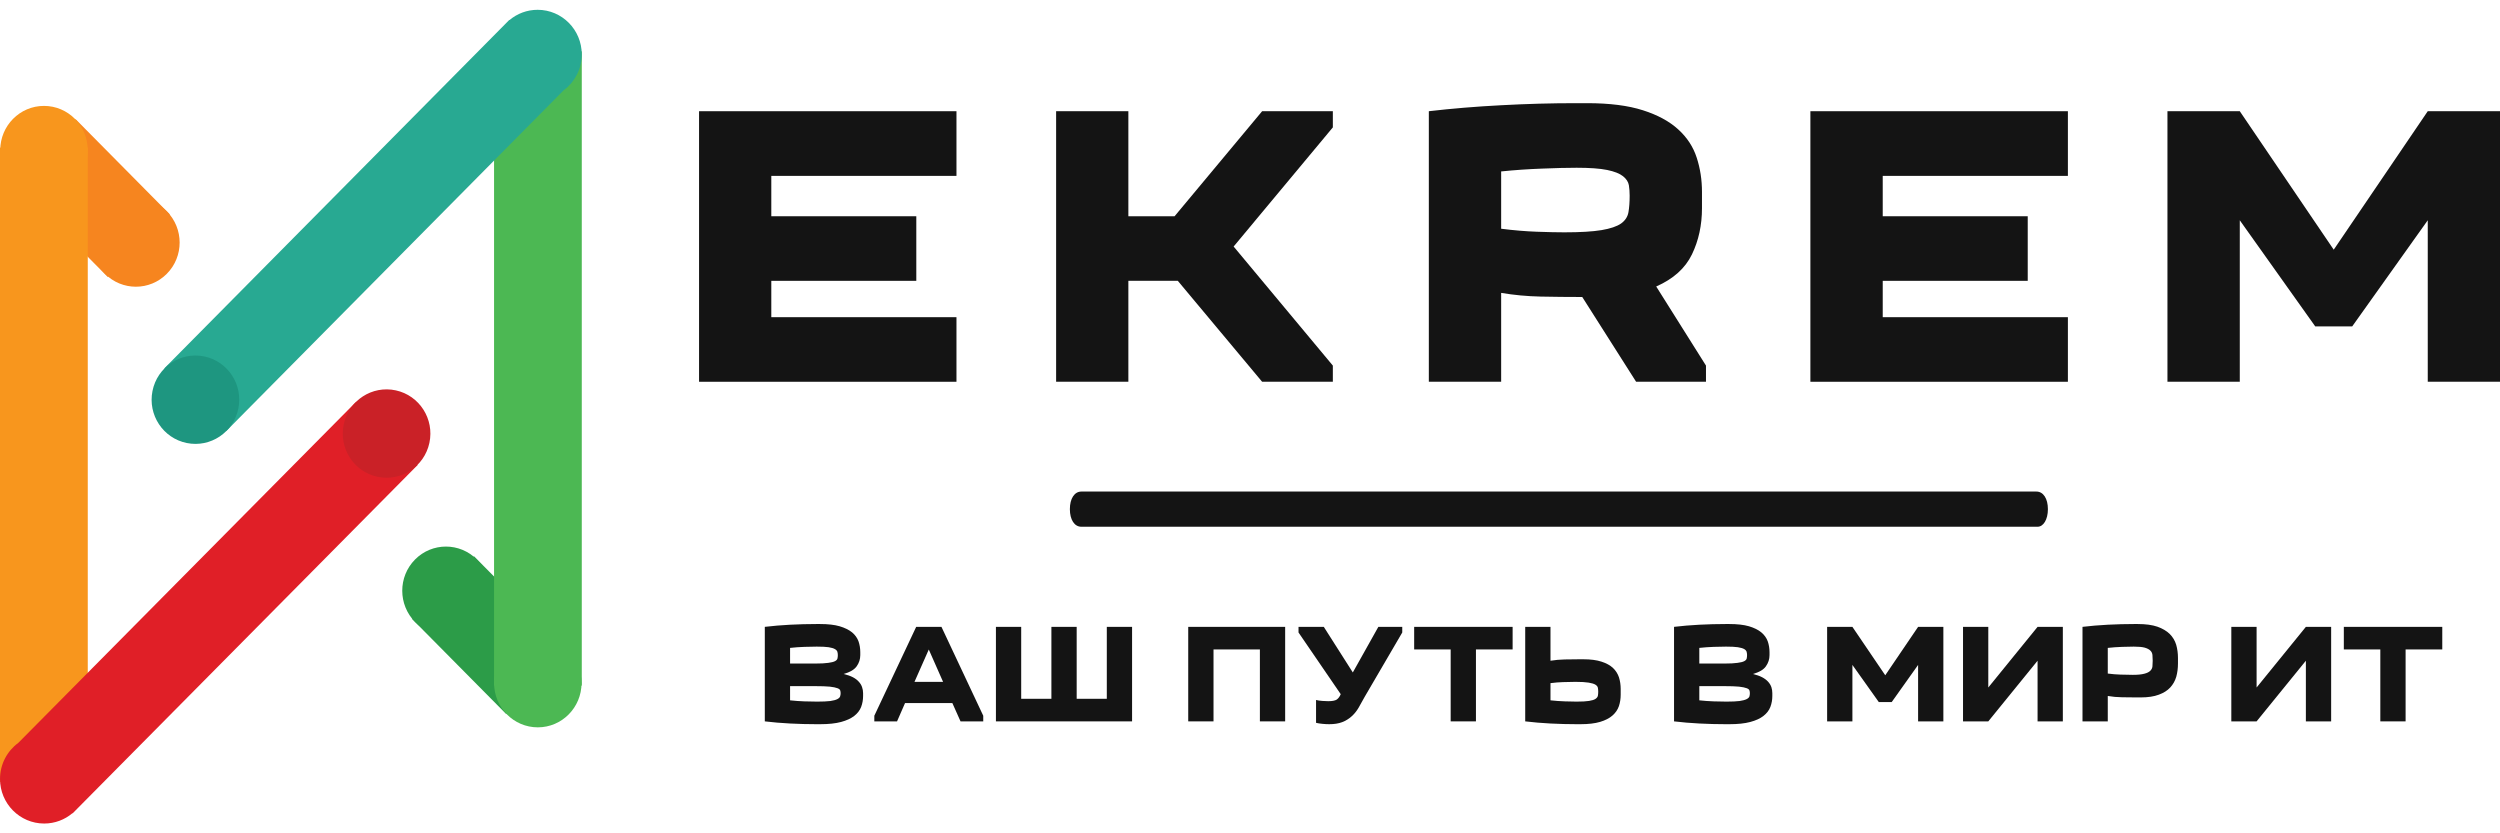 <svg width="255" height="85" viewBox="0 0 255 85" fill="none" xmlns="http://www.w3.org/2000/svg">
<path fill-rule="evenodd" clip-rule="evenodd" d="M7.71 12.155L1.381 18.547L10.989 28.249L17.318 21.861L7.71 12.155Z" fill="#F6851F"/>
<path fill-rule="evenodd" clip-rule="evenodd" d="M17.011 21.547C15.265 19.783 12.438 19.783 10.696 21.543C8.954 23.302 8.954 26.158 10.7 27.922C12.446 29.686 15.274 29.686 17.016 27.926C18.762 26.166 18.758 23.311 17.011 21.547Z" fill="#F6851F"/>
<path d="M8.952 15.055H0V79.765H8.952V15.055Z" fill="#F8961D"/>
<path fill-rule="evenodd" clip-rule="evenodd" d="M36.271 41.037L1.87 75.77C0.741 76.595 0.002 77.94 0.002 79.455C0.002 81.965 2.018 84 4.506 84C5.601 84 6.604 83.607 7.386 82.948L7.404 82.965L42.603 47.425L36.271 41.037Z" fill="#E01F27"/>
<path d="M43.799 45.172C44.319 42.739 42.785 40.341 40.372 39.817C37.959 39.293 35.582 40.84 35.062 43.273C34.542 45.706 36.076 48.104 38.489 48.628C40.902 49.152 43.279 47.605 43.799 45.172Z" fill="#CA2127"/>
<path fill-rule="evenodd" clip-rule="evenodd" d="M4.485 10.802C2.022 10.802 0.024 12.823 0.024 15.316C0.024 17.809 2.022 19.831 4.485 19.831C6.947 19.831 8.946 17.809 8.946 15.316C8.95 12.823 6.952 10.802 4.485 10.802Z" fill="#F8961D"/>
<path fill-rule="evenodd" clip-rule="evenodd" d="M48.352 56.742L42.028 63.13L51.632 72.831L57.96 66.444L48.352 56.742Z" fill="#2C9C48"/>
<path fill-rule="evenodd" clip-rule="evenodd" d="M48.645 57.075C46.899 55.31 44.076 55.31 42.334 57.07C40.592 58.83 40.597 61.685 42.339 63.445C44.085 65.209 46.908 65.209 48.65 63.449C50.396 61.69 50.391 58.834 48.645 57.075Z" fill="#2C9C48"/>
<path d="M59.341 5.235H50.394V69.933H59.341V5.235Z" fill="#4CB853"/>
<path fill-rule="evenodd" clip-rule="evenodd" d="M54.839 1C53.745 1 52.741 1.393 51.964 2.052L51.946 2.035L16.768 37.566L23.092 43.954L57.471 9.23C58.601 8.405 59.339 7.06 59.339 5.545C59.339 3.035 57.324 1 54.839 1Z" fill="#28A992"/>
<path d="M24.315 41.658C24.802 39.218 23.235 36.843 20.815 36.352C18.395 35.861 16.04 37.442 15.553 39.882C15.066 42.322 16.633 44.698 19.053 45.188C21.473 45.679 23.828 44.099 24.315 41.658Z" fill="#1E9680"/>
<path fill-rule="evenodd" clip-rule="evenodd" d="M54.856 65.16C52.394 65.16 50.396 67.182 50.396 69.675C50.396 72.168 52.394 74.189 54.856 74.189C57.319 74.189 59.317 72.168 59.317 69.675C59.317 67.182 57.319 65.16 54.856 65.16Z" fill="#4CB853"/>
<path d="M97.56 11.344V17.94H78.673V22.058H93.463V28.645H78.673V32.353H97.56V38.94H71.304V11.344H97.56Z" fill="#141414"/>
<path d="M107.724 11.344H115.093V22.058H119.806L128.737 11.344H135.95V12.993L125.83 25.146L135.95 37.291V38.94H128.737L120.136 28.645H115.093V38.94H107.724V11.344Z" fill="#141414"/>
<path d="M174.01 38.94H166.884L161.39 30.294C159.915 30.294 158.494 30.279 157.128 30.25C155.763 30.221 154.426 30.096 153.118 29.875V38.94H145.741V11.344C148.09 11.07 150.555 10.867 153.136 10.733C155.717 10.593 158.251 10.523 160.739 10.523H161.885C164.176 10.523 166.074 10.765 167.579 11.248C169.077 11.725 170.278 12.376 171.181 13.202C172.083 14.022 172.711 14.982 173.064 16.081C173.423 17.18 173.602 18.347 173.602 19.58V21.229C173.602 22.962 173.261 24.535 172.578 25.949C171.895 27.362 170.68 28.453 168.933 29.221L174.01 37.291V38.94ZM160.817 17.111C159.862 17.111 158.682 17.14 157.276 17.198C155.87 17.25 154.484 17.346 153.118 17.486V23.331C154.397 23.494 155.612 23.596 156.764 23.637C157.91 23.677 158.838 23.698 159.55 23.698C161.188 23.698 162.458 23.622 163.36 23.471C164.257 23.32 164.92 23.096 165.348 22.799C165.77 22.497 166.022 22.11 166.103 21.639C166.184 21.174 166.225 20.612 166.225 19.955C166.225 19.594 166.199 19.242 166.147 18.899C166.089 18.556 165.889 18.248 165.548 17.974C165.206 17.701 164.668 17.489 163.933 17.337C163.193 17.186 162.154 17.111 160.817 17.111Z" fill="#141414"/>
<path d="M210.925 11.344V17.94H192.038V22.058H206.828V28.645H192.038V32.353H210.925V38.94H184.66V11.344H210.925Z" fill="#141414"/>
<path d="M239.923 33.295H236.156L228.458 22.468V38.94H221.08V11.344H228.458L238.04 25.469L247.631 11.344H255V38.94H247.631V22.468L239.923 33.295Z" fill="#141414"/>
<path d="M207.833 53.728H110.296C109.595 53.728 109.127 53.011 109.127 51.934C109.127 50.856 109.595 50.139 110.296 50.139H207.716C208.418 50.139 208.886 50.856 208.886 51.934C208.886 53.011 208.418 53.728 207.833 53.728Z" fill="#141414"/>
<path d="M78.01 73.58V63.939C78.832 63.84 79.694 63.768 80.597 63.721C81.5 63.675 82.385 63.651 83.253 63.651H83.652C84.457 63.651 85.119 63.727 85.64 63.878C86.166 64.035 86.589 64.242 86.907 64.498C87.22 64.759 87.439 65.065 87.567 65.414C87.688 65.763 87.749 66.135 87.749 66.531V66.819C87.749 67.237 87.625 67.621 87.376 67.97C87.127 68.313 86.684 68.572 86.048 68.747C86.418 68.834 86.734 68.944 86.994 69.078C87.249 69.212 87.451 69.366 87.602 69.541C87.758 69.709 87.868 69.892 87.931 70.09C88.001 70.288 88.035 70.492 88.035 70.701V70.989C88.035 71.384 87.969 71.757 87.836 72.106C87.703 72.455 87.468 72.76 87.133 73.022C86.797 73.284 86.349 73.49 85.787 73.641C85.226 73.793 84.514 73.868 83.652 73.868H83.253C82.385 73.868 81.5 73.845 80.597 73.798C79.694 73.752 78.832 73.679 78.01 73.58ZM83.305 65.955C82.952 65.955 82.53 65.963 82.038 65.981C81.546 65.998 81.063 66.033 80.588 66.086V67.682H83.14C83.719 67.682 84.167 67.659 84.486 67.612C84.798 67.572 85.026 67.513 85.171 67.438C85.316 67.362 85.4 67.269 85.423 67.159C85.446 67.054 85.458 66.941 85.458 66.819C85.458 66.702 85.443 66.592 85.414 66.487C85.385 66.382 85.301 66.289 85.162 66.208C85.024 66.126 84.809 66.062 84.52 66.016C84.231 65.975 83.826 65.955 83.305 65.955ZM83.14 69.986H80.588V71.434C81.063 71.486 81.546 71.521 82.038 71.539C82.53 71.556 82.967 71.565 83.349 71.565C83.921 71.565 84.37 71.544 84.694 71.504C85.012 71.457 85.249 71.393 85.406 71.312C85.562 71.23 85.657 71.137 85.692 71.032C85.727 70.928 85.744 70.817 85.744 70.701C85.744 70.608 85.73 70.515 85.701 70.422C85.672 70.329 85.576 70.253 85.414 70.195C85.252 70.131 84.995 70.079 84.642 70.038C84.289 70.003 83.788 69.986 83.14 69.986Z" fill="#141414"/>
<path d="M91.499 73.58H89.181V73.004L93.451 63.94H96.029L100.291 73.004V73.58H97.974L97.14 71.713H92.314L91.499 73.58ZM93.278 69.549H96.194L94.736 66.251L93.278 69.549Z" fill="#141414"/>
<path d="M107.243 63.94H109.821V71.277H112.894V63.94H115.472V73.58H101.584V63.94H104.162V71.277H107.243V63.94Z" fill="#141414"/>
<path d="M121.2 63.94H131.086V73.58H128.509V66.243H123.778V73.58H121.2V63.94Z" fill="#141414"/>
<path d="M143.03 64.515L139.202 71.068C138.982 71.481 138.771 71.859 138.568 72.202C138.366 72.545 138.126 72.839 137.848 73.083C137.576 73.327 137.261 73.519 136.902 73.659C136.537 73.799 136.098 73.868 135.583 73.868C135.374 73.868 135.146 73.857 134.897 73.833C134.648 73.81 134.428 73.775 134.237 73.729V71.399C134.428 71.446 134.642 71.478 134.88 71.495C135.117 71.513 135.316 71.521 135.478 71.521C135.889 71.521 136.179 71.466 136.346 71.356C136.514 71.239 136.65 71.056 136.754 70.806L132.449 64.515V63.94H135.027L137.987 68.59L140.591 63.94H143.03V64.515Z" fill="#141414"/>
<path d="M150.546 73.58H147.968V66.243H144.245V63.94H154.287V66.243H150.546V73.58Z" fill="#141414"/>
<path d="M165.31 70.274V70.85C165.31 71.268 165.25 71.661 165.128 72.027C165.001 72.394 164.781 72.714 164.468 72.987C164.156 73.26 163.736 73.476 163.21 73.633C162.683 73.79 162.018 73.868 161.214 73.868H160.814C159.946 73.868 159.061 73.845 158.158 73.799C157.256 73.752 156.393 73.679 155.572 73.58V63.94H158.15V67.394C158.618 67.319 159.099 67.275 159.59 67.264C160.082 67.252 160.586 67.246 161.101 67.246H161.5C162.246 67.246 162.866 67.328 163.357 67.49C163.849 67.647 164.24 67.863 164.529 68.136C164.813 68.409 165.015 68.729 165.137 69.096C165.252 69.468 165.31 69.861 165.31 70.274ZM160.701 69.549C160.256 69.549 159.831 69.558 159.426 69.576C159.026 69.587 158.601 69.622 158.15 69.68V71.434C158.63 71.486 159.116 71.521 159.608 71.539C160.1 71.556 160.499 71.565 160.806 71.565C161.355 71.565 161.781 71.542 162.082 71.495C162.382 71.449 162.602 71.379 162.741 71.286C162.88 71.193 162.961 71.085 162.984 70.963C163.007 70.841 163.019 70.707 163.019 70.562C163.019 70.416 163.007 70.282 162.984 70.16C162.961 70.032 162.877 69.925 162.732 69.837C162.594 69.75 162.365 69.68 162.047 69.628C161.734 69.576 161.286 69.549 160.701 69.549Z" fill="#141414"/>
<path d="M170.752 73.58V63.939C171.574 63.84 172.436 63.768 173.339 63.721C174.242 63.675 175.127 63.651 175.995 63.651H176.394C177.199 63.651 177.864 63.727 178.391 63.878C178.917 64.035 179.337 64.242 179.649 64.498C179.962 64.759 180.181 65.065 180.309 65.414C180.43 65.763 180.491 66.135 180.491 66.531V66.819C180.491 67.237 180.367 67.621 180.118 67.97C179.875 68.313 179.432 68.572 178.79 68.747C179.16 68.834 179.475 68.944 179.736 69.078C179.99 69.212 180.196 69.366 180.352 69.541C180.503 69.709 180.613 69.892 180.682 70.09C180.746 70.288 180.777 70.492 180.777 70.701V70.989C180.777 71.384 180.711 71.757 180.578 72.106C180.445 72.455 180.21 72.76 179.875 73.022C179.545 73.284 179.096 73.49 178.529 73.641C177.968 73.793 177.256 73.868 176.394 73.868H175.995C175.127 73.868 174.242 73.845 173.339 73.798C172.436 73.752 171.574 73.679 170.752 73.58ZM176.056 65.955C175.703 65.955 175.28 65.963 174.788 65.981C174.297 65.998 173.811 66.033 173.33 66.086V67.682H175.882C176.467 67.682 176.915 67.659 177.227 67.612C177.546 67.572 177.774 67.513 177.913 67.438C178.058 67.362 178.142 67.269 178.165 67.159C178.188 67.054 178.2 66.941 178.2 66.819C178.2 66.702 178.185 66.592 178.156 66.487C178.127 66.382 178.046 66.289 177.913 66.208C177.774 66.126 177.557 66.062 177.262 66.016C176.973 65.975 176.571 65.955 176.056 65.955ZM175.882 69.986H173.33V71.434C173.811 71.486 174.297 71.521 174.788 71.539C175.28 71.556 175.717 71.565 176.099 71.565C176.672 71.565 177.118 71.544 177.436 71.504C177.754 71.457 177.994 71.393 178.156 71.312C178.312 71.23 178.408 71.137 178.443 71.032C178.472 70.928 178.486 70.817 178.486 70.701C178.486 70.608 178.472 70.515 178.443 70.422C178.414 70.329 178.318 70.253 178.156 70.195C177.994 70.131 177.737 70.079 177.384 70.038C177.031 70.003 176.53 69.986 175.882 69.986Z" fill="#141414"/>
<path d="M192.955 71.609H191.636L188.945 67.822V73.58H186.367V63.94H188.945L192.295 68.878L195.646 63.94H198.223V73.58H195.646V67.822L192.955 71.609Z" fill="#141414"/>
<path d="M202.806 70.125L207.832 63.94H210.41V73.58H207.832V67.394L202.806 73.58H200.228V63.94H202.806V70.125Z" fill="#141414"/>
<path d="M222.153 67.106V67.682C222.153 68.159 222.095 68.607 221.98 69.026C221.858 69.445 221.653 69.811 221.363 70.125C221.08 70.433 220.692 70.678 220.2 70.858C219.708 71.044 219.089 71.137 218.343 71.137H217.944C217.429 71.137 216.925 71.131 216.433 71.12C215.941 71.114 215.461 71.07 214.993 70.989V73.58H212.415V63.939C213.236 63.84 214.099 63.768 215.001 63.721C215.904 63.675 216.789 63.651 217.657 63.651H218.056C218.861 63.651 219.526 63.742 220.053 63.922C220.574 64.108 220.993 64.355 221.311 64.663C221.624 64.978 221.844 65.344 221.971 65.763C222.092 66.187 222.153 66.635 222.153 67.106ZM217.544 68.834C218.048 68.834 218.438 68.796 218.716 68.721C218.994 68.651 219.196 68.552 219.324 68.424C219.457 68.296 219.532 68.145 219.549 67.97C219.567 67.796 219.575 67.604 219.575 67.394C219.575 67.185 219.567 66.99 219.549 66.81C219.532 66.629 219.46 66.478 219.332 66.356C219.211 66.234 219.02 66.135 218.759 66.059C218.505 65.99 218.132 65.955 217.64 65.955C217.339 65.955 216.943 65.963 216.451 65.981C215.959 65.998 215.473 66.033 214.993 66.086V68.703C215.444 68.761 215.869 68.796 216.268 68.808C216.668 68.825 217.093 68.834 217.544 68.834Z" fill="#141414"/>
<path d="M230.173 70.125L235.199 63.94H237.777V73.58H235.199V67.394L230.173 73.58H227.595V63.94H230.173V70.125Z" fill="#141414"/>
<path d="M245.371 73.58H242.793V66.243H239.07V63.94H249.112V66.243H245.371V73.58Z" fill="#141414"/>
</svg>
